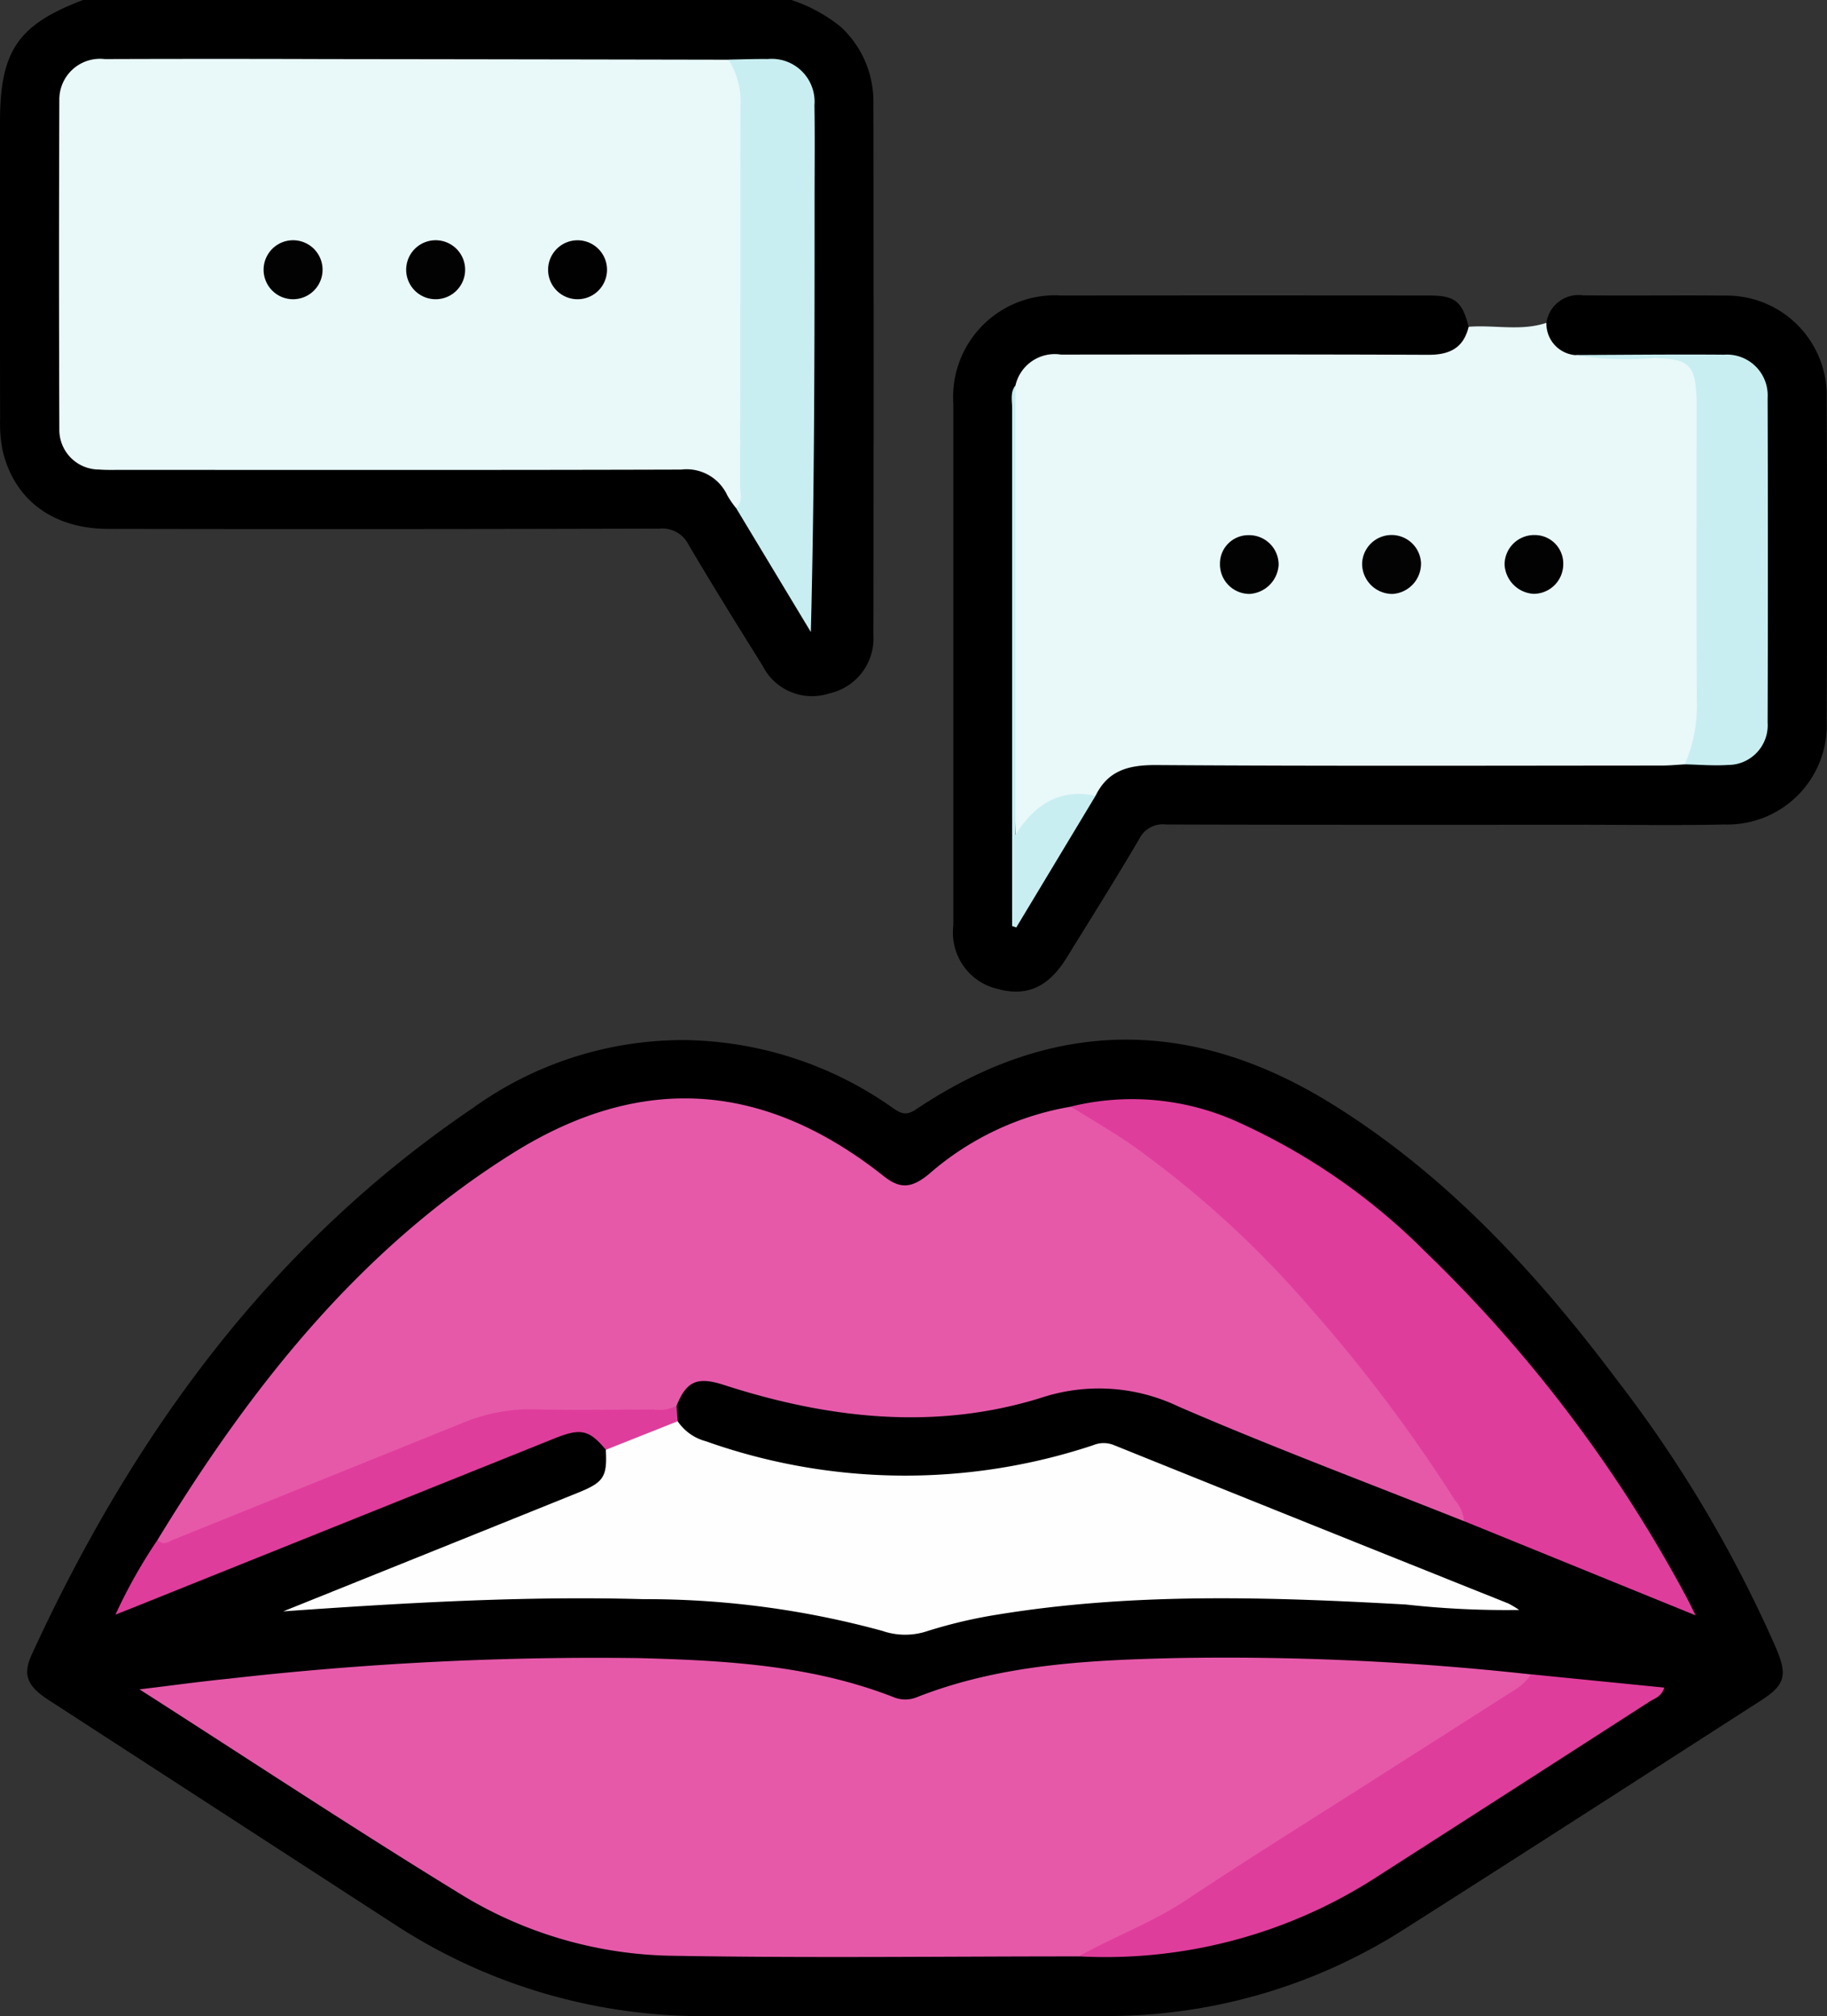 <svg id="Grupo_175667" data-name="Grupo 175667" xmlns="http://www.w3.org/2000/svg" xmlns:xlink="http://www.w3.org/1999/xlink" width="98.046" height="108.135" viewBox="0 0 98.046 108.135">
  <rect x="0" y="0" width="98.046" height="108.135" fill="#333333" stroke="none"/>
  <defs>
    <clipPath id="clip-path">
      <rect id="Rectángulo_45435" data-name="Rectángulo 45435" width="98.046" height="108.135" fill="none"/>
    </clipPath>
  </defs>
  <g id="Grupo_175400" data-name="Grupo 175400" clip-path="url(#clip-path)">
    <path id="Trazado_184295" data-name="Trazado 184295" d="M42.472,0a8.338,8.338,0,0,1,2.643,1.437,5.447,5.447,0,0,1,1.757,4.042q.02,14.307,0,28.615a3.014,3.014,0,0,1-2.359,3.093,2.97,2.97,0,0,1-3.588-1.48c-1.337-2.145-2.677-4.291-3.96-6.47a1.587,1.587,0,0,0-1.584-.886q-14.783.043-29.566.015c-2.966,0-5.05-1.55-5.674-4.2a7.524,7.524,0,0,1-.136-1.674Q-.008,14.518,0,6.545C0,2.734.959,1.327,4.456,0Z" transform="translate(0)"/>
    <path id="Trazado_184296" data-name="Trazado 184296" d="M49.388,142.638c-3.484,0-6.968-.012-10.452,0A30.264,30.264,0,0,1,22,137.667q-9.239-5.989-18.479-11.978c-1.142-.74-1.42-1.338-.912-2.443C8.019,111.478,15.419,101.29,26.274,93.94a19.309,19.309,0,0,1,11.361-3.65,19.78,19.78,0,0,1,11.152,3.619c.438.307.73.469,1.275.1,7.373-4.947,14.84-4.936,22.332-.285,6.167,3.827,10.984,9.073,15.3,14.813a68.674,68.674,0,0,1,8.524,14.367c.626,1.474.478,1.979-.827,2.817-6.382,4.1-12.758,8.211-19.161,12.277a29.584,29.584,0,0,1-16.075,4.635c-3.59.012-7.179,0-10.769,0" transform="translate(-0.905 -34.507)"/>
    <path id="Trazado_184297" data-name="Trazado 184297" d="M112.363,28.243c1.388-.111,2.8.246,4.17-.211.52.652.92,1.45,1.89,1.56,1.478.106,2.955.01,4.43.049,1.227.032,1.605.34,1.906,1.533a6.451,6.451,0,0,1,.166,1.569q.006,8.068,0,16.136A3.777,3.777,0,0,1,124,51.8a4,4,0,0,1-1.866.214c-8.264.006-16.529.02-24.793-.01-1.848-.007-3.677-.12-4.977,1.555a2.857,2.857,0,0,1-1.038.141,2.379,2.379,0,0,0-2.071,1.049,4.19,4.19,0,0,1-.537.648c-.509.459-.774.376-.913-.282a3.026,3.026,0,0,1-.037-.63c.006-7.692-.025-15.383.012-23.075a2.4,2.4,0,0,1,2.193-1.962,7.871,7.871,0,0,1,1.473-.057c5.87,0,11.741-.024,17.612.019a3.786,3.786,0,0,0,3.31-1.171" transform="translate(-33.547 -10.716)" fill="#e9f8f9"/>
    <path id="Trazado_184298" data-name="Trazado 184298" d="M90.447,52.486c.676-1.389,1.811-1.662,3.285-1.652,9.027.061,18.054.031,27.081.027.419,0,.838-.042,1.257-.064a2.733,2.733,0,0,1,1.819-.35c1.612-.038,2.213-.608,2.278-2.224.04-.982.012-1.965.012-2.948q0-6.685,0-13.37c0-2.069-.649-2.585-2.677-2.8-2.447-.263-4.9-.07-7.339-.26a1.693,1.693,0,0,1-1.519-1.725,1.74,1.74,0,0,1,1.977-1.478c2.533.025,5.067-.011,7.6.013a5.37,5.37,0,0,1,5.466,5.489q.037,8.656,0,17.312a5.333,5.333,0,0,1-5.487,5.565c-2.6.057-5.207.014-7.811.014-7.389,0-14.779.009-22.169-.015a1.414,1.414,0,0,0-1.428.779c-1.263,2.148-2.59,4.26-3.9,6.379-.975,1.575-2.137,2.09-3.7,1.664a3.1,3.1,0,0,1-2.375-3.4q0-13.987,0-27.974a5.456,5.456,0,0,1,5.8-5.817q9.871-.01,19.741,0c1.381,0,1.77.318,2.112,1.68-.28,1.151-1.04,1.507-2.18,1.5-6.564-.03-13.129-.017-19.693-.012a2.164,2.164,0,0,0-2.447,1.657,2.384,2.384,0,0,0-.09,1.14c-.007,5.735.031,11.47-.019,17.2-.028,3.233.153,6.455.276,9.779,1.006-1.425,1.79-2.908,2.711-4.3a5.336,5.336,0,0,1,1.415-1.812" transform="translate(-31.656 -9.801)"/>
    <path id="Trazado_184299" data-name="Trazado 184299" d="M41.462,29.21a5.19,5.19,0,0,1-.471-.683,2.406,2.406,0,0,0-2.479-1.383c-10.03.03-20.06.017-30.09.016-.387,0-.776.011-1.161-.02a2.129,2.129,0,0,1-2.117-2.182q-.033-8.816,0-17.631a2.183,2.183,0,0,1,2.441-2.2q5.965-.02,11.931,0,10.768.013,21.536.034a1.979,1.979,0,0,1,.954,1.972c.046,1.441.016,2.882.017,4.323,0,5.413.012,10.826-.015,16.239,0,.533.238,1.232-.547,1.515" transform="translate(-1.96 -1.958)" fill="#e9f8f9"/>
    <path id="Trazado_184300" data-name="Trazado 184300" d="M63.695,29.213c.384-.339.218-.791.219-1.192.01-6.788,0-13.575.021-20.362a4.251,4.251,0,0,0-.647-2.5c.7-.011,1.4-.04,2.105-.031A2.3,2.3,0,0,1,67.9,7.613c.027,1.686.007,3.373.007,5.059,0,7.692,0,15.385-.2,23.188l-4.01-6.646" transform="translate(-24.193 -1.962)" fill="#c8eef1"/>
    <path id="Trazado_184301" data-name="Trazado 184301" d="M62.525,159.935c-7.245,0-14.491.093-21.734-.032a22.316,22.316,0,0,1-11.332-3.24c-5.748-3.514-11.372-7.231-17.34-11.049,1.818-.219,3.317-.426,4.821-.576a174.118,174.118,0,0,1,22-1.1c4.639.124,9.276.378,13.676,2.105a1.634,1.634,0,0,0,1.234-.015c4.435-1.741,9.108-1.978,13.783-2.09a149.694,149.694,0,0,1,19.165.874c.054.571-.39.786-.763,1.027-6.141,3.952-12.27,7.922-18.45,11.812a16.414,16.414,0,0,1-5.064,2.286" transform="translate(-4.633 -55.007)" fill="#e659a9"/>
    <path id="Trazado_184302" data-name="Trazado 184302" d="M13.7,119.032c4.99-8.174,10.832-15.589,19.078-20.742,6.9-4.309,13.48-3.826,19.89,1.249.87.689,1.49.661,2.438-.129a15.493,15.493,0,0,1,7.6-3.6,16.141,16.141,0,0,1,4.524,2.609,59.194,59.194,0,0,1,8.641,8.135,82.384,82.384,0,0,1,7.572,10.091c.268.408.754.8.369,1.4-5.114-2.035-10.275-3.965-15.325-6.15a9.9,9.9,0,0,0-7.41-.461c-5.665,1.757-11.393,1.113-16.994-.7-1.428-.463-2.018-.2-2.542,1.132-.272.571-.812.482-1.286.486-2,.02-4,.053-6-.006a10.806,10.806,0,0,0-4.508.879c-4.737,1.958-9.5,3.853-14.26,5.752a5.517,5.517,0,0,1-1.088.39c-.285.049-.652.171-.7-.33" transform="translate(-5.238 -36.455)" fill="#e659a9"/>
    <path id="Trazado_184303" data-name="Trazado 184303" d="M45.778,123.4a2.626,2.626,0,0,0,1.5,1.067,31.993,31.993,0,0,0,20.8.214,1.452,1.452,0,0,1,1.1-.007q10.585,4.265,21.183,8.5a6.231,6.231,0,0,1,.575.345,48.618,48.618,0,0,1-6.081-.292c-7.315-.408-14.625-.649-21.9.538a25.943,25.943,0,0,0-3.787.89,3.751,3.751,0,0,1-2.412-.015,48.1,48.1,0,0,0-12.818-1.7c-6.444-.18-12.868.2-19.33.654q3.483-1.4,6.966-2.8,4.441-1.785,8.881-3.575c1.364-.553,1.544-.855,1.464-2.3a8.084,8.084,0,0,1,3.858-1.531" transform="translate(-9.408 -47.171)" fill="#fefefe"/>
    <path id="Trazado_184304" data-name="Trazado 184304" d="M114.137,118.059a2.03,2.03,0,0,0-.5-1.132,82.289,82.289,0,0,0-7.746-10.293,53.7,53.7,0,0,0-9.758-8.873c-1.015-.678-2.071-1.295-3.108-1.94a13.769,13.769,0,0,1,9.246.956,33.756,33.756,0,0,1,9.732,6.781,74.747,74.747,0,0,1,14.077,18.6c.116.213.218.433.477.951l-12.425-5.053" transform="translate(-35.562 -36.471)" fill="#df3d9b"/>
    <path id="Trazado_184305" data-name="Trazado 184305" d="M93.717,160.5c1.892-1.056,3.934-1.808,5.758-3.018,3.558-2.359,7.186-4.612,10.785-6.909q3.452-2.2,6.906-4.4a2.79,2.79,0,0,0,.827-.8l7.147.712c-.155.494-.526.581-.8.757q-7.3,4.7-14.617,9.389A26.821,26.821,0,0,1,93.717,160.5" transform="translate(-35.825 -55.573)" fill="#df3d9b"/>
    <path id="Trazado_184306" data-name="Trazado 184306" d="M40.206,122.889l-3.858,1.531c-.892-1.073-1.342-1.176-2.748-.612l-22.627,9.081c-.253.1-.508.2-.94.372A27.793,27.793,0,0,1,12.3,129.24c.279.355.557.119.842,0q7.684-3.1,15.373-6.2a9.592,9.592,0,0,1,3.874-.793c2.174.06,4.351.017,6.528.015a2.016,2.016,0,0,0,1.223-.2l.067.82" transform="translate(-3.836 -46.663)" fill="#df3d9b"/>
    <path id="Trazado_184307" data-name="Trazado 184307" d="M136.8,30.809c2.674-.009,5.347-.04,8.021-.018a2.187,2.187,0,0,1,2.333,2.313q.028,8.709,0,17.418a2.13,2.13,0,0,1-2.133,2.274c-.767.051-1.541-.018-2.312-.033a7.905,7.905,0,0,0,.649-3.375c-.035-5.172-.015-10.345-.015-15.517,0-.211,0-.423,0-.633-.055-1.917-.4-2.215-2.259-2.269a17.341,17.341,0,0,1-4.281-.161" transform="translate(-52.294 -11.768)" fill="#c8eef1"/>
    <path id="Trazado_184308" data-name="Trazado 184308" d="M92.392,55.479l-4.251,7.058-.222-.076v-4.69q0-11.541,0-23.082c0-.409-.117-.847.174-1.219v24.1c1.033-1.615,2.345-2.5,4.294-2.093" transform="translate(-33.602 -12.794)" fill="#c8eef1"/>
    <path id="Trazado_184309" data-name="Trazado 184309" d="M119.942,49.615A1.624,1.624,0,0,1,118.333,48a1.582,1.582,0,0,1,3.161-.054,1.63,1.63,0,0,1-1.552,1.671" transform="translate(-45.235 -17.76)" fill="#030303"/>
    <path id="Trazado_184310" data-name="Trazado 184310" d="M107.523,46.465a1.583,1.583,0,0,1,1.609,1.595,1.661,1.661,0,0,1-1.572,1.557,1.589,1.589,0,0,1-1.577-1.626,1.524,1.524,0,0,1,1.54-1.526" transform="translate(-40.514 -17.762)" fill="#020202"/>
    <path id="Trazado_184311" data-name="Trazado 184311" d="M133.858,48a1.593,1.593,0,0,1-1.593,1.612,1.657,1.657,0,0,1-1.555-1.572,1.585,1.585,0,0,1,1.62-1.581A1.526,1.526,0,0,1,133.858,48" transform="translate(-49.966 -17.762)" fill="#020202"/>
    <path id="Trazado_184312" data-name="Trazado 184312" d="M24.484,20.859a1.582,1.582,0,1,1,.015,3.164,1.582,1.582,0,0,1-.015-3.164" transform="translate(-8.763 -7.974)" fill="#020202"/>
    <path id="Trazado_184313" data-name="Trazado 184313" d="M36.862,20.858a1.582,1.582,0,0,1,.007,3.164,1.582,1.582,0,1,1-.007-3.164" transform="translate(-13.486 -7.973)" fill="#020202"/>
    <path id="Trazado_184314" data-name="Trazado 184314" d="M49.245,24.024a1.581,1.581,0,1,1,.024-3.161,1.581,1.581,0,0,1-.024,3.161" transform="translate(-18.224 -7.975)" fill="#010101"/>
  </g>
</svg>
